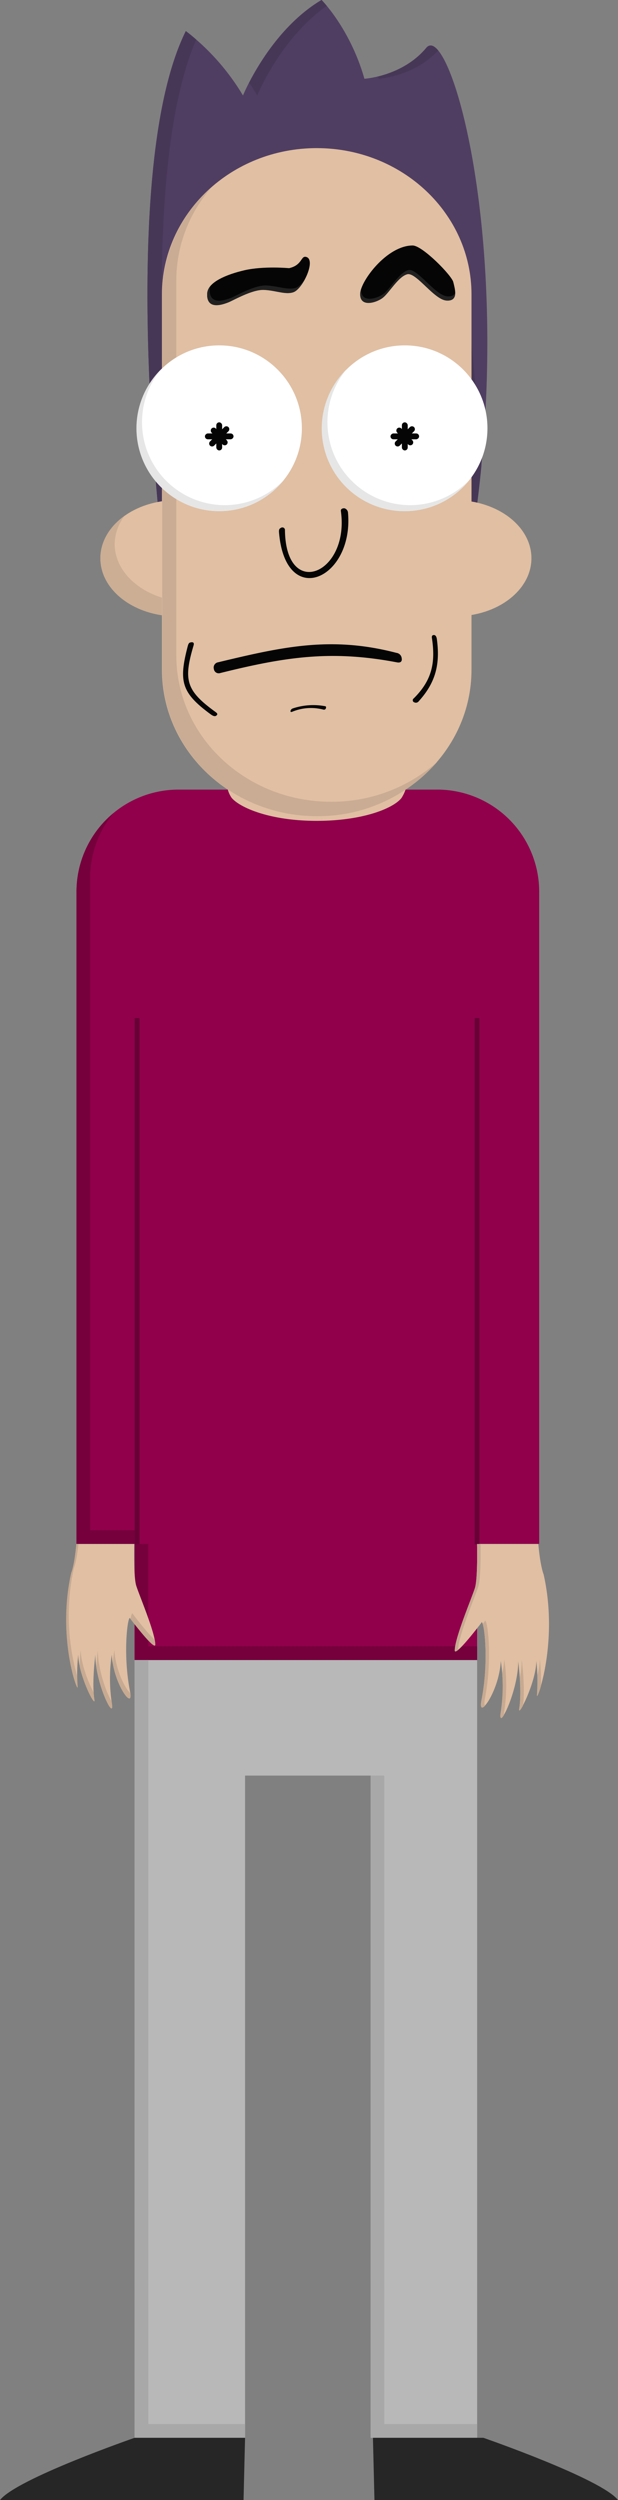 <svg xmlns="http://www.w3.org/2000/svg" width="240" height="970" viewBox="0 0 240 970"><rect x="0" y="0" width="240" height="970" fill="#808080" stroke="none"/><defs><style>.cls-1{fill:#91004b;}.cls-2{fill:#75003c;}.cls-3{fill:#660035;}.cls-4{fill:#e0bfa3;}.cls-5{fill:#b8b8b8;}.cls-6{fill:#a8a8a8;}.cls-7{fill:#262626;}.cls-8{fill:#c7aa91;}.cls-9{fill:#503e62;}.cls-10{fill:#473757;}.cls-11{fill:#ccae94;}.cls-12{fill:#c9ac93;}.cls-13{fill:#fff;}.cls-14{fill:#e6e6e6;}.cls-15{fill:#050505;}.cls-16{fill:#212121;}</style></defs><g id="Figur"><g id="Person_-_Stående" data-name="Person - Stående"><g id="Krop"><g id="Trøje"><path class="cls-1" d="M169.83,306.36H69.28A39.62,39.62,0,0,0,29.71,346v253H52.28v45h133v-45h24.11V346A39.62,39.62,0,0,0,169.83,306.36Z"/><polyline class="cls-2" points="52.28 599.07 52.28 644.11 185.3 644.11 185.3 638.77 57.6 638.77 57.6 599.08"/><path class="cls-2" d="M52.31,593.74H35v-253a39.55,39.55,0,0,1,9.06-25.26A39.61,39.61,0,0,0,29.71,346v253H52.28"/><path class="cls-3" d="M52.48,395H54a.17.17,0,0,1,.17.17v204a0,0,0,0,1,0,0H52.31a0,0,0,0,1,0,0v-204A.17.17,0,0,1,52.48,395Z"/><path class="cls-3" d="M184.56,395H186a.17.17,0,0,1,.17.17v204a0,0,0,0,1,0,0h-1.82a0,0,0,0,1,0,0v-204a.17.17,0,0,1,.17-.17Z"/><path class="cls-4" d="M157.5,306.36a15.47,15.47,0,0,1-1.54,3.2c-3,3.95-14.8,8.93-33,8.93s-29.86-5.16-33-8.93a10,10,0,0,1-1.49-3.2"/></g><polygon id="Bukser" class="cls-5" points="52.28 644.11 52.28 945.85 95.17 945.85 95.17 688.92 143.94 688.92 143.94 945.85 185.3 945.85 185.3 644.11 52.28 644.11"/><polygon class="cls-6" points="57.6 940.52 57.6 644.11 52.28 644.11 52.28 945.85 95.17 945.85 95.17 940.52 57.6 940.52"/><polygon class="cls-6" points="143.94 688.92 143.94 945.85 185.3 945.85 185.3 940.52 149.26 940.52 149.26 688.92 143.94 688.92"/><g id="Sko"><path class="cls-7" d="M52.28,945.85S6.5,961.7,0,970H94.58l.59-24.15Z"/><path class="cls-7" d="M187.72,945.85S233.5,961.7,240,970H145.42l-.59-24.15Z"/></g><g id="Hænder"><path class="cls-4" d="M29.65,599.07H52.13s-.31,12.57.76,16.1,7.29,18,7.42,22.87c.07,2.92-9.71-10-9.71-10-.8-2.48-3.13,12.94-.08,28.36C52,664.09,44,653.33,43.41,642a62.7,62.7,0,0,0,0,18.64c1.36,8-6.38-7.3-6.38-18.49,0,0-1.43,10.68-.36,17.37.55,3.42-6.14-9.4-6.29-17.52a69.53,69.53,0,0,0-.23,12.49c.26,2.92-8.11-19.08-2.45-44.22C27.66,610.26,28.88,607.66,29.65,599.07Z"/><path class="cls-8" d="M36.32,656.6c-1.82-3.34-4.88-10.93-5-16.39,0,0-.33,2.73-.4,6.31,1.65,7.55,6.14,15.82,5.69,13C36.49,658.6,36.39,657.62,36.32,656.6Z"/><path class="cls-8" d="M43.28,660C41.38,657,38,647.76,38,640.36c0,0-.38,2.86-.6,6.55,1.56,10.18,7.16,20.61,6,13.72C43.33,660.42,43.31,660.22,43.28,660Z"/><path class="cls-8" d="M28.66,608.48s1.05-2.25,1.81-9.41h-.82c-.77,8.59-2,11.19-2,11.19C22,635.4,30.37,657.4,30.11,654.48c-.13-1.45-.18-2.91-.19-4.31A86.21,86.21,0,0,1,28.66,608.48Z"/><path class="cls-8" d="M44.41,640.21s-.36,2.11-.58,5.31c1.73,9.6,7.71,17.32,6.78,11.39C48.67,655.37,44.83,647.93,44.41,640.21Z"/><path class="cls-8" d="M51.6,626.26c-.23-.72-.59.07-.91,1.9,1,1.29,9.69,12.63,9.62,9.88a13.22,13.22,0,0,0-.25-1.91C57.44,634,51.6,626.26,51.6,626.26Z"/><path class="cls-4" d="M209.06,599.08h-23.8s.32,13.31-.81,17-7.72,19.06-7.85,24.22c-.08,3.09,10.28-10.59,10.28-10.59.84-2.62,3.31,13.7.08,30-1.61,8.14,6.88-3.25,7.53-15.26a66.15,66.15,0,0,1,0,19.73c-1.44,8.47,6.76-7.72,6.76-19.57,0,0,1.51,11.31.38,18.4-.58,3.62,6.5-10,6.66-18.56a74,74,0,0,1,.24,13.23c-.27,3.09,8.58-20.21,2.59-46.82C211.16,610.93,209.87,608.17,209.06,599.08Z"/><path class="cls-8" d="M177.93,639.67c.13-5.16,6.72-20.49,7.85-24.22,1-3.23.87-13.64.83-16.37h-1.35s.32,13.31-.81,17-7.72,19.06-7.85,24.22c0,.74.57.51,1.47-.27C178,640,177.92,639.89,177.93,639.67Z"/><path class="cls-8" d="M188.29,659.11c3.23-16.32.76-32.65-.08-30l-.76,1c1,2.94,2.15,16.32-.49,29.7-.59,3,.18,3.34,1.42,2C188.05,661.54,188,660.71,188.29,659.11Z"/><path class="cls-8" d="M209.66,643.85a27.37,27.37,0,0,1-.94,6.12,62.57,62.57,0,0,1-.15,7.78c-.08.9.62-.46,1.5-3.48A78.13,78.13,0,0,0,209.66,643.85Z"/><path class="cls-8" d="M202.62,644a36.09,36.09,0,0,1-.74,6.9,59.53,59.53,0,0,1-.21,12.17c-.2,1.2.46.5,1.42-1.27C204.05,654.7,202.62,644,202.62,644Z"/><path class="cls-8" d="M195.87,663.59a66.4,66.4,0,0,0-.05-19.74,31.94,31.94,0,0,1-.78,5.4,62.85,62.85,0,0,1-.51,15c-.49,2.89.14,2.91,1.18,1.21A7.24,7.24,0,0,1,195.87,663.59Z"/></g></g><g id="Ansigt"><g id="Hår"><path id="Hår-2" data-name="Hår" class="cls-9" d="M62.91,211.18S45.34,66.28,72.16,12.05a89.36,89.36,0,0,1,22.2,25s10.17-25,30.51-37.08c0,0,11.1,11.12,16.65,30.59,0,0,14.79-.93,24-12s35.61,78.79,17.57,192.22c0,0-4.75-101.38-13.07-123.62S103.93,66.28,91.9,74.62,62.91,211.18,62.91,211.18Z"/><g id="Skygger"><path class="cls-10" d="M99.9,37.08s9-22.13,27-34.79c-1.23-1.48-2-2.29-2-2.29-14.73,8.73-24.1,24.21-28.16,32.12C97.8,33.7,98.88,35.33,99.9,37.08Z"/><path class="cls-10" d="M147.07,30.59s13.85-.9,23.12-11c-1.75-2.1-3.36-2.54-4.63-1-5.75,6.92-13.64,9.89-18.79,11.15C146.86,30,147,30.27,147.07,30.59Z"/><path class="cls-10" d="M76.23,15.37c-2.44-2.13-4.07-3.32-4.07-3.32-26.82,54.23-9.25,199.13-9.25,199.13s1.24-9.31,3.27-23C62.58,146.17,57.81,57.66,76.23,15.37Z"/><path class="cls-10" d="M175.61,87.14c-5.22-14-29.9-18.61-50.55-18.08,19.31.38,40.24,5.35,45,18.08,8.32,22.24,13.07,123.62,13.07,123.62,1.63-10.2,2.88-20.21,3.83-30C184.88,149,181,101.53,175.61,87.14Z"/></g></g><g id="Øre"><ellipse class="cls-4" cx="176.79" cy="216.6" rx="29.59" ry="22.53"/><ellipse class="cls-4" cx="68.58" cy="216.6" rx="29.59" ry="22.53"/><path class="cls-11" d="M74.13,233.57c-16.35,0-29.6-10.08-29.6-22.53a18.37,18.37,0,0,1,3.75-10.76c-5.7,4.11-9.3,9.88-9.3,16.32,0,12.45,13.25,22.53,29.6,22.53,11.19,0,20.81-4.78,25.84-11.76A34.82,34.82,0,0,1,74.13,233.57Z"/></g><g id="Hoved"><path id="Hoved-2" data-name="Hoved" class="cls-4" d="M123,57.47c-33.2,0-60.11,25.43-60.11,56.8V259.86c0,31.37,26.91,56.8,60.11,56.8s60.11-25.43,60.11-56.8V114.27C183.13,82.9,156.22,57.47,123,57.47Z"/><path id="Skygge" class="cls-12" d="M128.57,311.09c-33.2,0-60.11-25.43-60.11-56.8V108.71A54.68,54.68,0,0,1,82,72.88a55.19,55.19,0,0,0-19,41.39V259.86c0,31.37,26.92,56.8,60.11,56.8a61.35,61.35,0,0,0,46.62-21A61.74,61.74,0,0,1,128.57,311.09Z"/></g><g id="Øjne"><ellipse id="Venstre_Øje" data-name="Venstre Øje" class="cls-13" cx="85.14" cy="166.16" rx="32.09" ry="32.16"/><ellipse id="Højre_øje" data-name="Højre øje" class="cls-13" cx="157.21" cy="166.16" rx="32.09" ry="32.16"/><path class="cls-14" d="M87.24,196a32.17,32.17,0,0,1-24.69-52.69,32.12,32.12,0,1,0,47.29,43.36A32,32,0,0,1,87.24,196Z"/><path class="cls-14" d="M159.25,196a32.17,32.17,0,0,1-24.69-52.69,32.12,32.12,0,1,0,47.28,43.36A32,32,0,0,1,159.25,196Z"/><rect class="cls-15" x="84" y="163.86" width="2.27" height="10.91" rx="1.14"/><rect class="cls-15" x="84" y="163.76" width="2.28" height="11.11" rx="1.14" transform="translate(254.45 84.17) rotate(90)"/><path class="cls-15" d="M81.56,172.9h0a1.15,1.15,0,0,1,0-1.61l5.55-5.57a1.15,1.15,0,0,1,1.61,0h0a1.15,1.15,0,0,1,0,1.61l-5.56,5.57A1.13,1.13,0,0,1,81.56,172.9Z"/><path class="cls-15" d="M88.07,172.45h0a1.14,1.14,0,0,1-1.61,0l-4.31-4.62a1.15,1.15,0,0,1,.06-1.61h0a1.13,1.13,0,0,1,1.6.05l4.31,4.62A1.14,1.14,0,0,1,88.07,172.45Z"/><rect class="cls-15" x="156.07" y="163.86" width="2.27" height="10.91" rx="1.14"/><rect class="cls-15" x="156.07" y="163.76" width="2.28" height="11.11" rx="1.14" transform="translate(326.52 12.1) rotate(90)"/><path class="cls-15" d="M153.63,172.9h0a1.15,1.15,0,0,1,0-1.61l5.55-5.57a1.15,1.15,0,0,1,1.61,0h0a1.15,1.15,0,0,1,0,1.61l-5.56,5.57A1.13,1.13,0,0,1,153.63,172.9Z"/><path class="cls-15" d="M160.14,172.45h0a1.14,1.14,0,0,1-1.61,0l-4.31-4.62a1.15,1.15,0,0,1,.06-1.61h0a1.13,1.13,0,0,1,1.6.05l4.31,4.62A1.14,1.14,0,0,1,160.14,172.45Z"/></g><g id="Træk"><path class="cls-15" d="M154.2,257c-25.58-4.89-43.49-2.11-68.64,4.13a1.89,1.89,0,0,1-2.5-1.54h0a2.07,2.07,0,0,1,1.66-2.63c25-6,43.87-10.27,69.23-3.65A2.33,2.33,0,0,1,156,255.4h0C156.15,256.14,156,257.32,154.2,257Z"/><path class="cls-15" d="M84,277.66h0c-.35.31-1,.36-2.09-.44-11.51-8.43-12.58-12.81-9-26.52.34-1.29.66-1.35,1.17-1.47h0c.51-.12,1.48-.14,1.11,1.14-4,13.47-3,17.55,8.47,25.85C84.78,277,84.37,277.34,84,277.66Z"/><path class="cls-15" d="M168.52,246.39h0c.62,0,1,.63,1.13,1.55,1.32,9.73-.43,16.84-7,24.1a1.38,1.38,0,0,1-1.74.47c-.59-.23.58.24,0,0a.85.85,0,0,1-.25-1.52c7-6.94,8.53-13.67,7.09-23.32C167.57,246.76,167.9,246.38,168.52,246.39Z"/><path class="cls-15" d="M112.82,275.83c.09-.44-.08.43,0,0a1.3,1.3,0,0,1,.78-.93,25.07,25.07,0,0,1,12.71-.89c.37.08.37.45.24.82s.13-.37,0,0a.77.77,0,0,1-.91.51,19,19,0,0,0-12.21.84C113.08,276.33,112.74,276.26,112.82,275.83Z"/><path class="cls-15" d="M118.75,99.65c-1.93-.36-1.39,3.25-6.48,4.4,0,0-9.85-.92-17.34.81-7,1.63-14.09,4.59-14.45,8.81-.23,2.82.7,6.63,8.27,3.59,2.06-.83,9.19-5,13.75-4.81s8.52,2,11.51.87C117.71,112,123,100.46,118.75,99.65Z"/><path class="cls-16" d="M115,111.62c-3,1.09-6.94-.63-11.5-.86s-11.69,4-13.76,4.8c-7.57,3-8.5-.77-8.26-3.59a4.24,4.24,0,0,1,.29-1,4.93,4.93,0,0,0-1.29,2.74c-.23,2.82.7,6.63,8.27,3.59,2.06-.83,9.19-5,13.75-4.81s8.52,2,11.51.87c1.5-.54,3.24-2.77,4.52-5.27C117.41,109.78,116.14,111.21,115,111.62Z"/><path class="cls-15" d="M139.9,113.79c-.27,5.71,6.41,3.6,8.79,1.7,2.55-2,6-8.19,9.47-9.12s10.41,9.87,15.26,10.2,3.21-4.54,2.62-7.11-12-14.22-15.79-14.21C150.3,95.26,140.13,108.92,139.9,113.79Z"/><path class="cls-16" d="M173.81,115c-4.86-.33-11.79-11.13-15.26-10.2s-6.93,7.07-9.48,9.11c-2.37,1.91-9.06,4-8.78-1.69a1.66,1.66,0,0,1,0-.22,6.71,6.71,0,0,0-.42,1.84c-.27,5.71,6.41,3.6,8.79,1.7,2.55-2,6-8.19,9.47-9.12s10.41,9.87,15.26,10.2c2.61.18,3.32-1.16,3.35-2.83C176.32,114.54,175.46,115.06,173.81,115Z"/><g id="Næse"><path class="cls-15" d="M135.15,199c2.24,25.69-24.29,37.59-26.8,7.54-.1-1.25.27-1.48.78-1.76h0a1,1,0,0,1,1.53.88c.3,27.35,25.15,17,21.72-7.37-.14-1,1-1.15,1.46-1.06h0A1.92,1.92,0,0,1,135.15,199Z"/></g></g></g></g></g></svg>